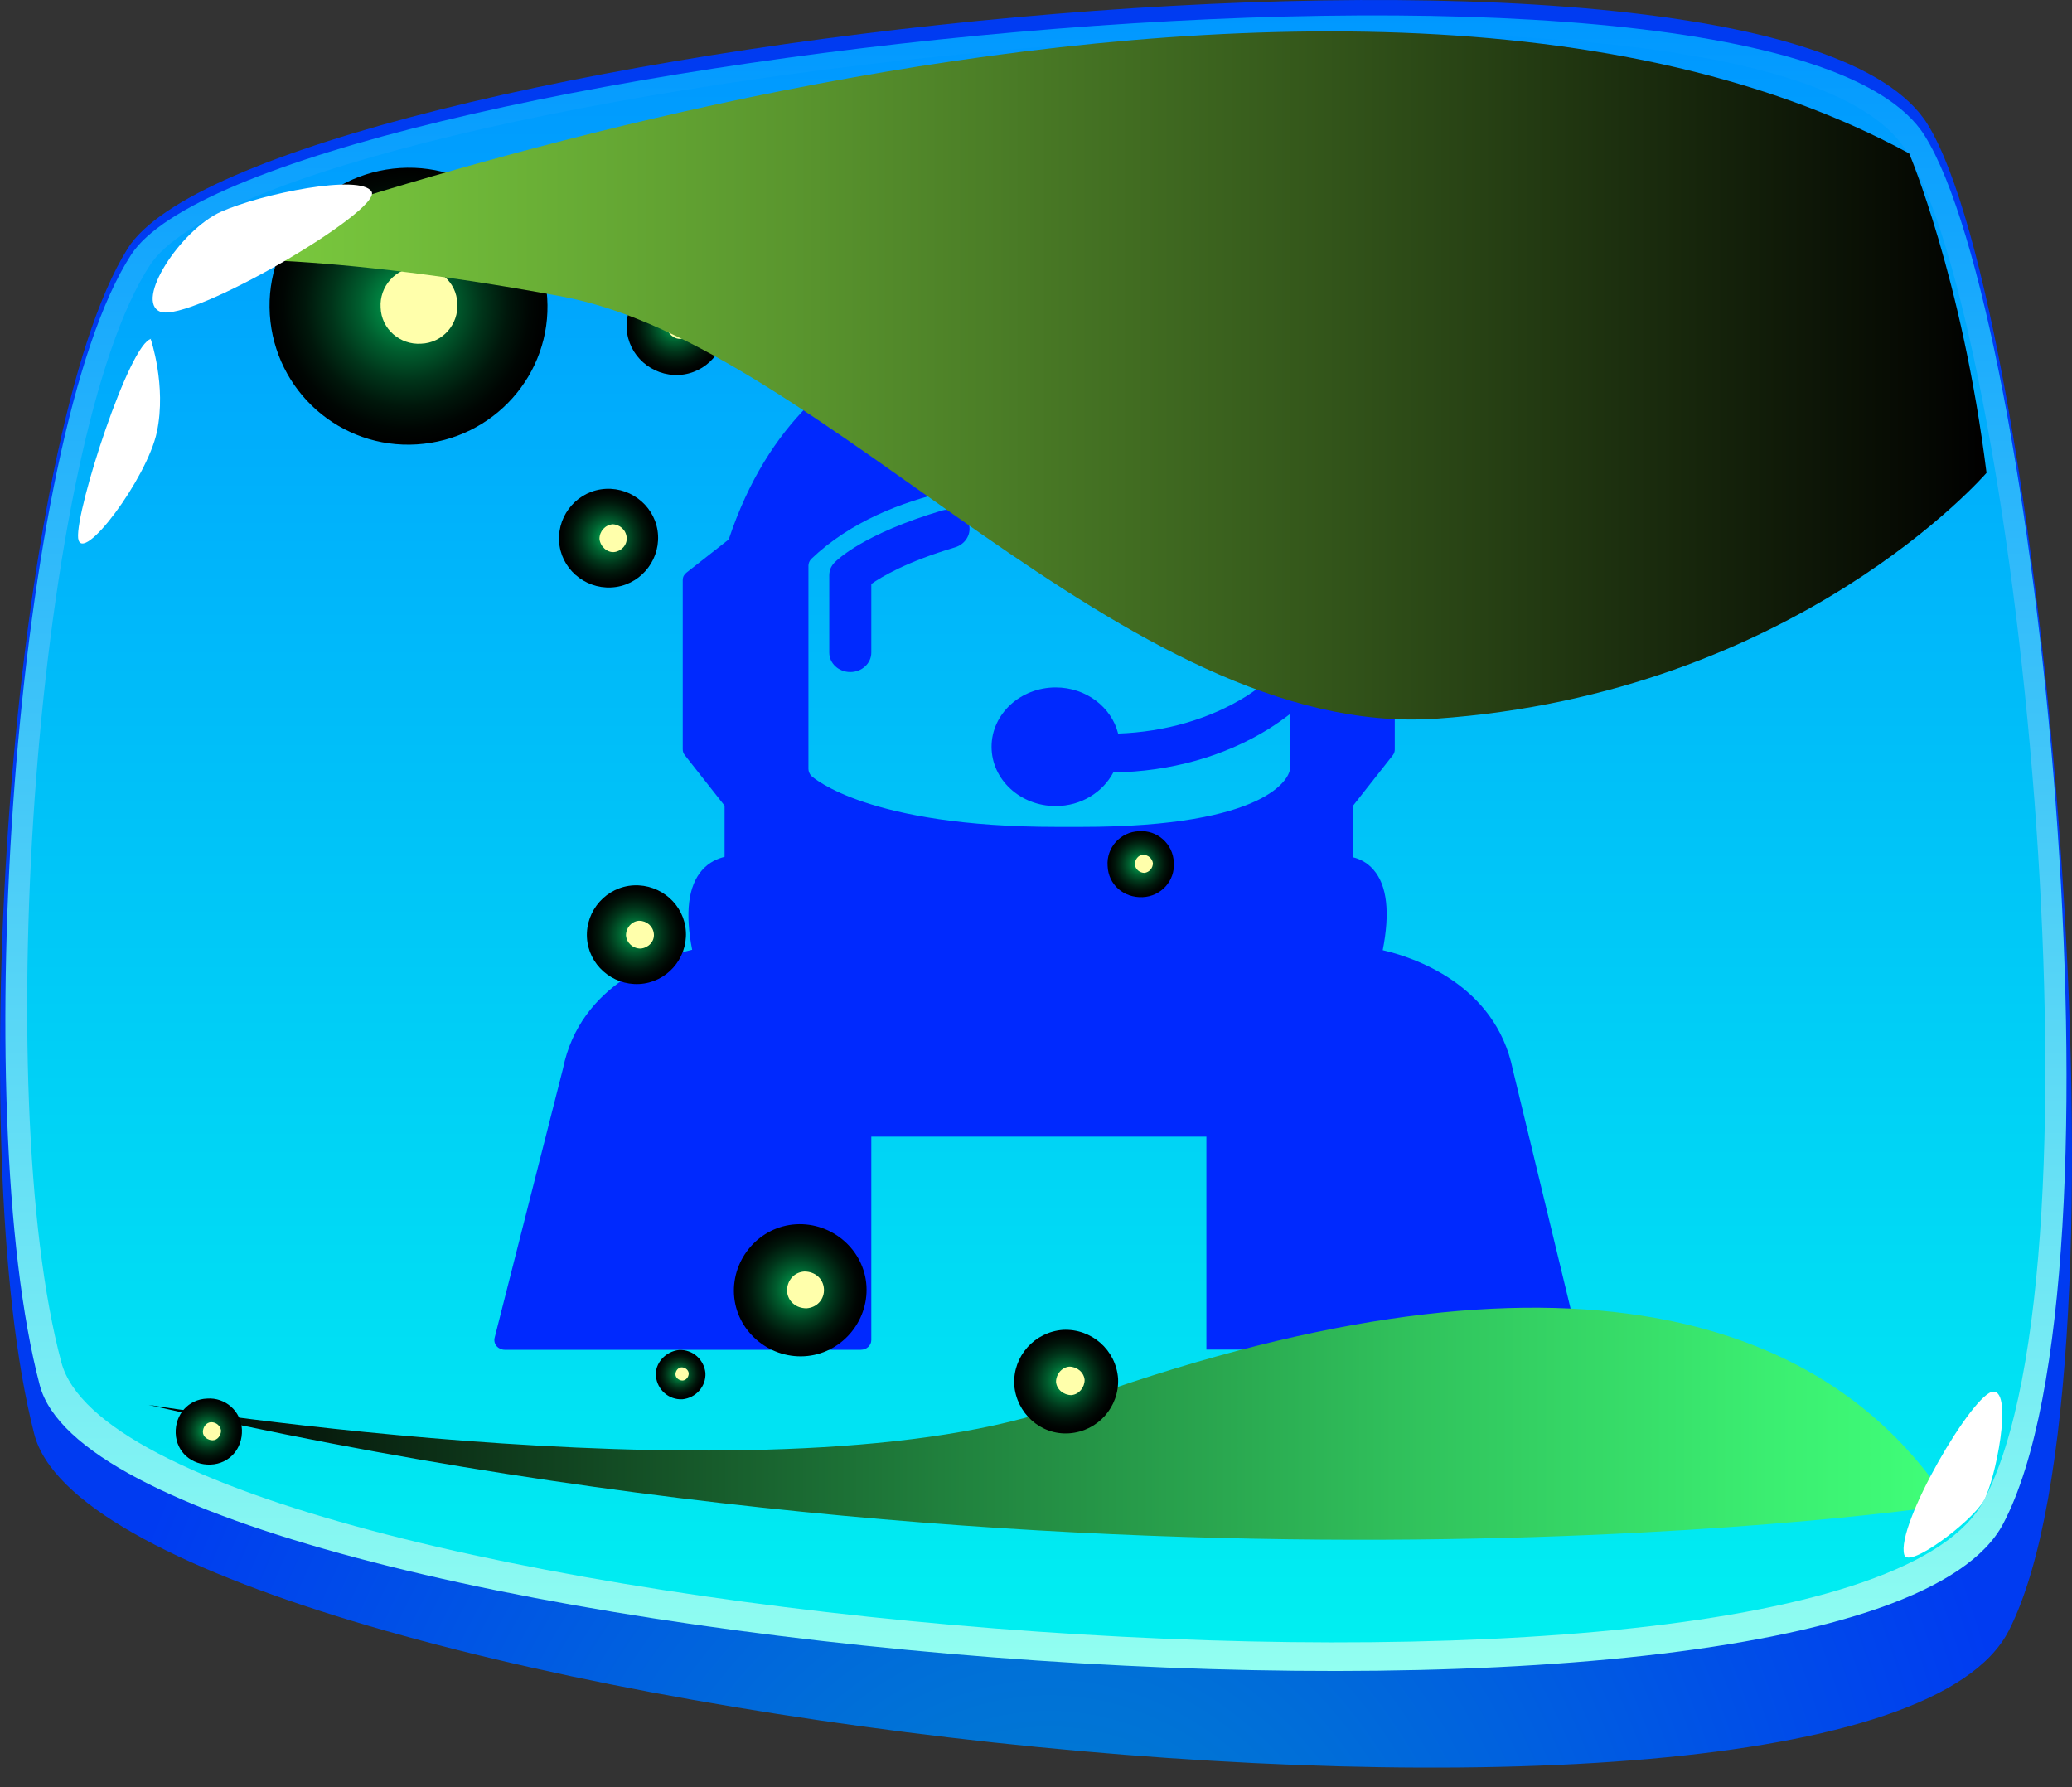 <svg width="80" height="69" viewBox="0 0 80 69" fill="none" xmlns="http://www.w3.org/2000/svg">
<rect x="0" y="0" width="80" height="69" fill="#333333" stroke="none"/>
<path d="M1.322 55.364C4.04 65.981 71.937 73.971 77.561 62.952C82.674 52.924 78.826 11.982 74.44 4.823C68.492 -4.936 9.745 1.901 4.928 9.596C0.434 16.755 -1.504 44.371 1.322 55.364Z" fill="url(#paint0_radial_50_988)"/>
<path d="M1.537 53.487C4.255 63.729 71.748 69.467 77.346 58.823C82.432 49.144 78.665 12.143 74.305 5.226C68.384 -4.158 9.852 2.437 5.062 9.837C0.568 16.755 -1.262 42.87 1.537 53.487Z" fill="url(#paint1_linear_50_988)"/>
<path d="M2.371 52.602C5.035 62.55 71.103 68.26 76.592 57.938C81.571 48.554 77.83 12.492 73.578 5.789C67.766 -3.354 10.498 3.054 5.789 10.239C1.402 16.942 -0.401 42.28 2.371 52.602Z" fill="url(#paint2_linear_50_988)"/>
<path d="M60.524 52.104C60.642 52.104 60.761 52.05 60.837 51.964C60.913 51.878 60.947 51.76 60.913 51.651L58.41 41.295C57.733 37.982 54.545 36.95 53.387 36.684C53.674 35.231 53.556 34.183 53.032 33.581C52.778 33.285 52.473 33.152 52.237 33.097V31.112L53.776 29.158C53.826 29.096 53.852 29.017 53.852 28.939V22.398C53.852 22.288 53.801 22.179 53.7 22.108L52 20.827C49.421 13.082 43.011 12.48 41.1 12.48C40.787 12.48 40.592 12.495 40.584 12.495H39.51C39.51 12.495 31.189 11.659 28.136 20.827L26.504 22.108C26.411 22.179 26.361 22.28 26.361 22.39V28.931C26.361 29.01 26.386 29.088 26.437 29.15L27.976 31.104V33.081C27.722 33.144 27.384 33.277 27.105 33.597C26.572 34.207 26.445 35.246 26.724 36.669C25.574 36.934 22.403 37.958 21.735 41.264L19.097 51.651C19.071 51.76 19.097 51.878 19.173 51.971C19.249 52.057 19.367 52.112 19.486 52.112H33.236C33.455 52.112 33.641 51.948 33.641 51.737V43.883H46.579V52.104H60.524ZM31.214 29.689V21.835C31.214 21.741 31.257 21.647 31.324 21.577C34.352 18.685 39.299 18.545 40.263 18.545H41.201C42.089 18.545 46.664 18.693 49.7 21.577C49.776 21.647 49.81 21.741 49.81 21.835V25.461C49.564 25.735 49.294 25.993 48.998 26.235C48.727 26.462 48.44 26.673 48.127 26.876C46.698 27.767 44.972 28.259 43.171 28.322C42.918 27.306 41.937 26.54 40.761 26.54C39.4 26.54 38.284 27.564 38.284 28.83C38.284 30.096 39.391 31.12 40.761 31.12C41.742 31.12 42.579 30.588 42.985 29.822C45.167 29.791 47.264 29.213 48.998 28.134C49.006 28.126 49.023 28.119 49.032 28.111C49.302 27.939 49.556 27.759 49.801 27.571V29.682C49.801 29.705 49.801 29.736 49.793 29.76C49.742 29.979 49.065 31.925 41.742 31.925H40.804C33.506 31.925 31.4 30.026 31.316 29.947C31.257 29.877 31.214 29.783 31.214 29.689Z" fill="#0029FE"/>
<path d="M36.779 19.701C36.652 19.678 36.508 19.67 36.373 19.709C33.328 20.616 32.331 21.608 32.221 21.718C32.153 21.788 32.102 21.866 32.069 21.944C32.035 22.03 32.018 22.116 32.018 22.21V25.196C32.018 25.61 32.381 25.946 32.83 25.946C33.278 25.946 33.641 25.61 33.641 25.196V22.546C34.03 22.273 34.986 21.694 36.872 21.132C37.294 21.006 37.531 20.584 37.396 20.194C37.294 19.928 37.049 19.748 36.779 19.701Z" fill="#0029FE"/>
<path style="mix-blend-mode:screen" d="M75.274 58.099C75.274 58.099 43.518 62.952 5.735 54.238C5.735 54.238 30.278 58.206 41.177 54.238C59.719 47.481 70.403 50.511 75.274 58.099Z" fill="url(#paint3_linear_50_988)"/>
<path style="mix-blend-mode:screen" d="M23.389 18.873C24.438 18.819 25.353 19.624 25.407 20.669C25.461 21.715 24.653 22.627 23.604 22.68C22.554 22.734 21.639 21.93 21.585 20.884C21.532 19.838 22.339 18.927 23.389 18.873Z" fill="url(#paint4_radial_50_988)"/>
<path d="M23.631 20.24C23.927 20.24 24.169 20.455 24.196 20.75C24.223 21.045 23.981 21.286 23.712 21.313C23.442 21.34 23.173 21.098 23.146 20.803C23.146 20.509 23.362 20.267 23.658 20.24H23.631Z" fill="#FFFFAB"/>
<path style="mix-blend-mode:screen" d="M25.999 10.668C27.049 10.615 27.964 11.419 28.017 12.465C28.071 13.511 27.264 14.422 26.215 14.476C25.165 14.529 24.25 13.725 24.196 12.679C24.142 11.634 24.95 10.722 25.999 10.668Z" fill="url(#paint5_radial_50_988)"/>
<path d="M26.214 12.036C26.51 12.036 26.753 12.25 26.779 12.518C26.779 12.813 26.564 13.055 26.295 13.082C26.026 13.108 25.757 12.867 25.73 12.599C25.73 12.304 25.945 12.063 26.241 12.036H26.214Z" fill="#FFFFAB"/>
<path style="mix-blend-mode:screen" d="M24.465 34.182C25.515 34.129 26.43 34.933 26.483 35.979C26.537 37.025 25.73 37.936 24.68 37.99C23.631 38.043 22.716 37.239 22.662 36.193C22.608 35.148 23.416 34.236 24.465 34.182Z" fill="url(#paint6_radial_50_988)"/>
<path d="M24.68 35.55C24.977 35.55 25.219 35.764 25.246 36.059C25.273 36.354 25.03 36.596 24.734 36.622C24.438 36.622 24.196 36.408 24.169 36.113C24.169 35.818 24.384 35.577 24.654 35.55H24.68Z" fill="#FFFFAB"/>
<path style="mix-blend-mode:screen" d="M15.45 6.486C18.41 6.298 20.94 8.55 21.128 11.5C21.317 14.449 19.056 16.969 16.096 17.157C13.136 17.345 10.606 15.092 10.418 12.143C10.229 9.194 12.49 6.674 15.45 6.486Z" fill="url(#paint7_radial_50_988)"/>
<path d="M16.096 10.32C16.903 10.266 17.63 10.883 17.657 11.714C17.71 12.518 17.091 13.242 16.257 13.269C15.45 13.323 14.723 12.706 14.696 11.875C14.643 11.071 15.261 10.347 16.096 10.32Z" fill="#FFFFAB"/>
<path style="mix-blend-mode:screen" d="M30.735 47.267C32.135 47.186 33.373 48.259 33.454 49.653C33.534 51.047 32.458 52.281 31.058 52.361C29.659 52.441 28.421 51.369 28.34 49.975C28.26 48.581 29.336 47.347 30.735 47.267Z" fill="url(#paint8_radial_50_988)"/>
<path d="M31.058 49.09C31.462 49.09 31.785 49.358 31.812 49.76C31.839 50.162 31.543 50.484 31.139 50.511C30.736 50.511 30.413 50.243 30.386 49.841C30.386 49.438 30.655 49.117 31.058 49.09Z" fill="#FFFFAB"/>
<path style="mix-blend-mode:screen" d="M7.995 53.996C8.695 53.943 9.314 54.479 9.341 55.203C9.368 55.927 8.857 56.517 8.13 56.544C7.403 56.571 6.811 56.061 6.784 55.337C6.758 54.613 7.269 54.023 7.995 53.996Z" fill="url(#paint9_radial_50_988)"/>
<path d="M8.157 54.908C8.345 54.908 8.507 55.042 8.534 55.23C8.534 55.417 8.399 55.605 8.211 55.605C8.022 55.605 7.834 55.471 7.834 55.283C7.834 55.096 7.969 54.908 8.157 54.908Z" fill="#FFFFAB"/>
<path style="mix-blend-mode:screen" d="M43.976 32.091C44.675 32.038 45.294 32.574 45.321 33.298C45.375 33.995 44.837 34.611 44.11 34.638C43.384 34.665 42.792 34.156 42.765 33.432C42.711 32.735 43.249 32.118 43.976 32.091Z" fill="url(#paint10_radial_50_988)"/>
<path d="M44.137 33.003C44.326 33.003 44.487 33.137 44.514 33.325C44.514 33.512 44.38 33.673 44.191 33.7C44.003 33.7 43.841 33.566 43.815 33.378C43.815 33.191 43.949 33.003 44.137 33.003Z" fill="#FFFFAB"/>
<path style="mix-blend-mode:screen" d="M26.214 52.12C26.753 52.093 27.183 52.495 27.237 53.005C27.264 53.541 26.86 53.97 26.349 54.023C25.811 54.05 25.38 53.648 25.326 53.139C25.273 52.629 25.703 52.173 26.214 52.12Z" fill="url(#paint11_radial_50_988)"/>
<path d="M26.322 52.79C26.457 52.79 26.591 52.897 26.591 53.031C26.591 53.165 26.483 53.299 26.349 53.299C26.214 53.299 26.08 53.192 26.08 53.058C26.08 52.924 26.188 52.79 26.322 52.79Z" fill="#FFFFAB"/>
<path style="mix-blend-mode:screen" d="M41.042 51.342C42.146 51.288 43.088 52.12 43.169 53.219C43.222 54.318 42.388 55.257 41.285 55.337C40.181 55.417 39.239 54.56 39.159 53.46C39.105 52.361 39.939 51.423 41.042 51.342Z" fill="url(#paint12_radial_50_988)"/>
<path d="M41.285 52.763C41.581 52.763 41.85 52.978 41.877 53.273C41.877 53.568 41.661 53.836 41.365 53.862C41.069 53.862 40.8 53.648 40.773 53.353C40.773 53.058 40.989 52.79 41.285 52.763Z" fill="#FFFFAB"/>
<path d="M73.525 60.029C73.175 58.903 76.216 53.702 76.969 53.728C77.723 53.728 77.05 57.133 76.592 57.938C76.135 58.742 73.686 60.592 73.525 60.029Z" fill="white"/>
<path style="mix-blend-mode:screen" d="M6.731 10.052C6.731 10.052 50.462 -6.706 73.713 5.923C73.713 5.923 75.758 10.722 76.7 18.256C76.7 18.256 69.353 26.782 55.44 27.748C43.465 28.552 31.812 13.323 21.693 11.446C11.602 9.569 6.731 10.052 6.731 10.052Z" fill="url(#paint13_linear_50_988)"/>
<path d="M5.843 13.082C5.008 13.216 2.909 19.704 3.017 20.777C3.151 21.849 5.681 18.471 6.058 16.674C6.435 14.878 5.816 13.082 5.816 13.082H5.843Z" fill="white"/>
<path d="M6.193 12.036C5.17 11.634 6.973 8.872 8.534 8.175C10.095 7.478 13.916 6.7 14.347 7.397C14.777 8.121 7.35 12.465 6.193 12.036Z" fill="white"/>
<defs>
<radialGradient id="paint0_radial_50_988" cx="0" cy="0" r="1" gradientUnits="userSpaceOnUse" gradientTransform="translate(40.511 80.772) scale(38.696 48.736)">
<stop stop-color="#008CCA"/>
<stop offset="1" stop-color="#003BF1"/>
</radialGradient>
<linearGradient id="paint1_linear_50_988" x1="40.02" y1="64.534" x2="40.02" y2="0.587" gradientUnits="userSpaceOnUse">
<stop stop-color="#92FFF1"/>
<stop offset="1" stop-color="#0098FF"/>
</linearGradient>
<linearGradient id="paint2_linear_50_988" x1="40.02" y1="63.407" x2="40.02" y2="1.258" gradientUnits="userSpaceOnUse">
<stop stop-color="#00EFF1"/>
<stop offset="1" stop-color="#0098FF"/>
</linearGradient>
<linearGradient id="paint3_linear_50_988" x1="75.274" y1="54.989" x2="5.735" y2="54.989" gradientUnits="userSpaceOnUse">
<stop stop-color="#40FF79"/>
<stop offset="0.1" stop-color="#3BEE71"/>
<stop offset="0.29" stop-color="#31C45D"/>
<stop offset="0.56" stop-color="#20803D"/>
<stop offset="0.88" stop-color="#092411"/>
<stop offset="1"/>
</linearGradient>
<radialGradient id="paint4_radial_50_988" cx="0" cy="0" r="1" gradientUnits="userSpaceOnUse" gradientTransform="translate(23.466 20.751) rotate(-93.433) scale(1.904 1.911)">
<stop stop-color="#00B359"/>
<stop offset="0.13" stop-color="#009148"/>
<stop offset="0.34" stop-color="#005D2E"/>
<stop offset="0.54" stop-color="#00351A"/>
<stop offset="0.73" stop-color="#00170B"/>
<stop offset="0.89" stop-color="#000603"/>
<stop offset="1"/>
</radialGradient>
<radialGradient id="paint5_radial_50_988" cx="0" cy="0" r="1" gradientUnits="userSpaceOnUse" gradientTransform="translate(26.076 12.565) rotate(-93.433) scale(1.904 1.911)">
<stop stop-color="#00B359"/>
<stop offset="0.13" stop-color="#009148"/>
<stop offset="0.34" stop-color="#005D2E"/>
<stop offset="0.54" stop-color="#00351A"/>
<stop offset="0.73" stop-color="#00170B"/>
<stop offset="0.89" stop-color="#000603"/>
<stop offset="1"/>
</radialGradient>
<radialGradient id="paint6_radial_50_988" cx="0" cy="0" r="1" gradientUnits="userSpaceOnUse" gradientTransform="translate(24.52 36.079) rotate(-93.433) scale(1.904 1.911)">
<stop stop-color="#00B359"/>
<stop offset="0.13" stop-color="#009148"/>
<stop offset="0.34" stop-color="#005D2E"/>
<stop offset="0.54" stop-color="#00351A"/>
<stop offset="0.73" stop-color="#00170B"/>
<stop offset="0.89" stop-color="#000603"/>
<stop offset="1"/>
</radialGradient>
<radialGradient id="paint7_radial_50_988" cx="0" cy="0" r="1" gradientUnits="userSpaceOnUse" gradientTransform="translate(15.703 11.786) rotate(-93.433) scale(5.336 5.355)">
<stop stop-color="#00B359"/>
<stop offset="0.13" stop-color="#009148"/>
<stop offset="0.34" stop-color="#005D2E"/>
<stop offset="0.54" stop-color="#00351A"/>
<stop offset="0.73" stop-color="#00170B"/>
<stop offset="0.89" stop-color="#000603"/>
<stop offset="1"/>
</radialGradient>
<radialGradient id="paint8_radial_50_988" cx="0" cy="0" r="1" gradientUnits="userSpaceOnUse" gradientTransform="translate(30.842 49.777) rotate(-93.433) scale(2.547 2.557)">
<stop stop-color="#00B359"/>
<stop offset="0.13" stop-color="#009148"/>
<stop offset="0.34" stop-color="#005D2E"/>
<stop offset="0.54" stop-color="#00351A"/>
<stop offset="0.73" stop-color="#00170B"/>
<stop offset="0.89" stop-color="#000603"/>
<stop offset="1"/>
</radialGradient>
<radialGradient id="paint9_radial_50_988" cx="0" cy="0" r="1" gradientUnits="userSpaceOnUse" gradientTransform="translate(8.039 55.245) rotate(-93.433) scale(1.287 1.292)">
<stop stop-color="#00B359"/>
<stop offset="0.13" stop-color="#009148"/>
<stop offset="0.34" stop-color="#005D2E"/>
<stop offset="0.54" stop-color="#00351A"/>
<stop offset="0.73" stop-color="#00170B"/>
<stop offset="0.89" stop-color="#000603"/>
<stop offset="1"/>
</radialGradient>
<radialGradient id="paint10_radial_50_988" cx="0" cy="0" r="1" gradientUnits="userSpaceOnUse" gradientTransform="translate(44.011 33.361) rotate(-93.433) scale(1.287 1.292)">
<stop stop-color="#00B359"/>
<stop offset="0.13" stop-color="#009148"/>
<stop offset="0.34" stop-color="#005D2E"/>
<stop offset="0.54" stop-color="#00351A"/>
<stop offset="0.73" stop-color="#00170B"/>
<stop offset="0.89" stop-color="#000603"/>
<stop offset="1"/>
</radialGradient>
<radialGradient id="paint11_radial_50_988" cx="0" cy="0" r="1" gradientUnits="userSpaceOnUse" gradientTransform="translate(26.24 53.06) rotate(-93.433) scale(0.938 0.942)">
<stop stop-color="#00B359"/>
<stop offset="0.13" stop-color="#009148"/>
<stop offset="0.34" stop-color="#005D2E"/>
<stop offset="0.54" stop-color="#00351A"/>
<stop offset="0.73" stop-color="#00170B"/>
<stop offset="0.89" stop-color="#000603"/>
<stop offset="1"/>
</radialGradient>
<radialGradient id="paint12_radial_50_988" cx="0" cy="0" r="1" gradientUnits="userSpaceOnUse" gradientTransform="translate(41.136 53.301) rotate(-93.433) scale(1.984 1.991)">
<stop stop-color="#00B359"/>
<stop offset="0.13" stop-color="#009148"/>
<stop offset="0.34" stop-color="#005D2E"/>
<stop offset="0.54" stop-color="#00351A"/>
<stop offset="0.73" stop-color="#00170B"/>
<stop offset="0.89" stop-color="#000603"/>
<stop offset="1"/>
</radialGradient>
<linearGradient id="paint13_linear_50_988" x1="6.731" y1="14.503" x2="76.7" y2="14.503" gradientUnits="userSpaceOnUse">
<stop stop-color="#7ED140"/>
<stop offset="0.11" stop-color="#74C03B"/>
<stop offset="0.34" stop-color="#5A962E"/>
<stop offset="0.65" stop-color="#315219"/>
<stop offset="1"/>
</linearGradient>
</defs>
</svg>
